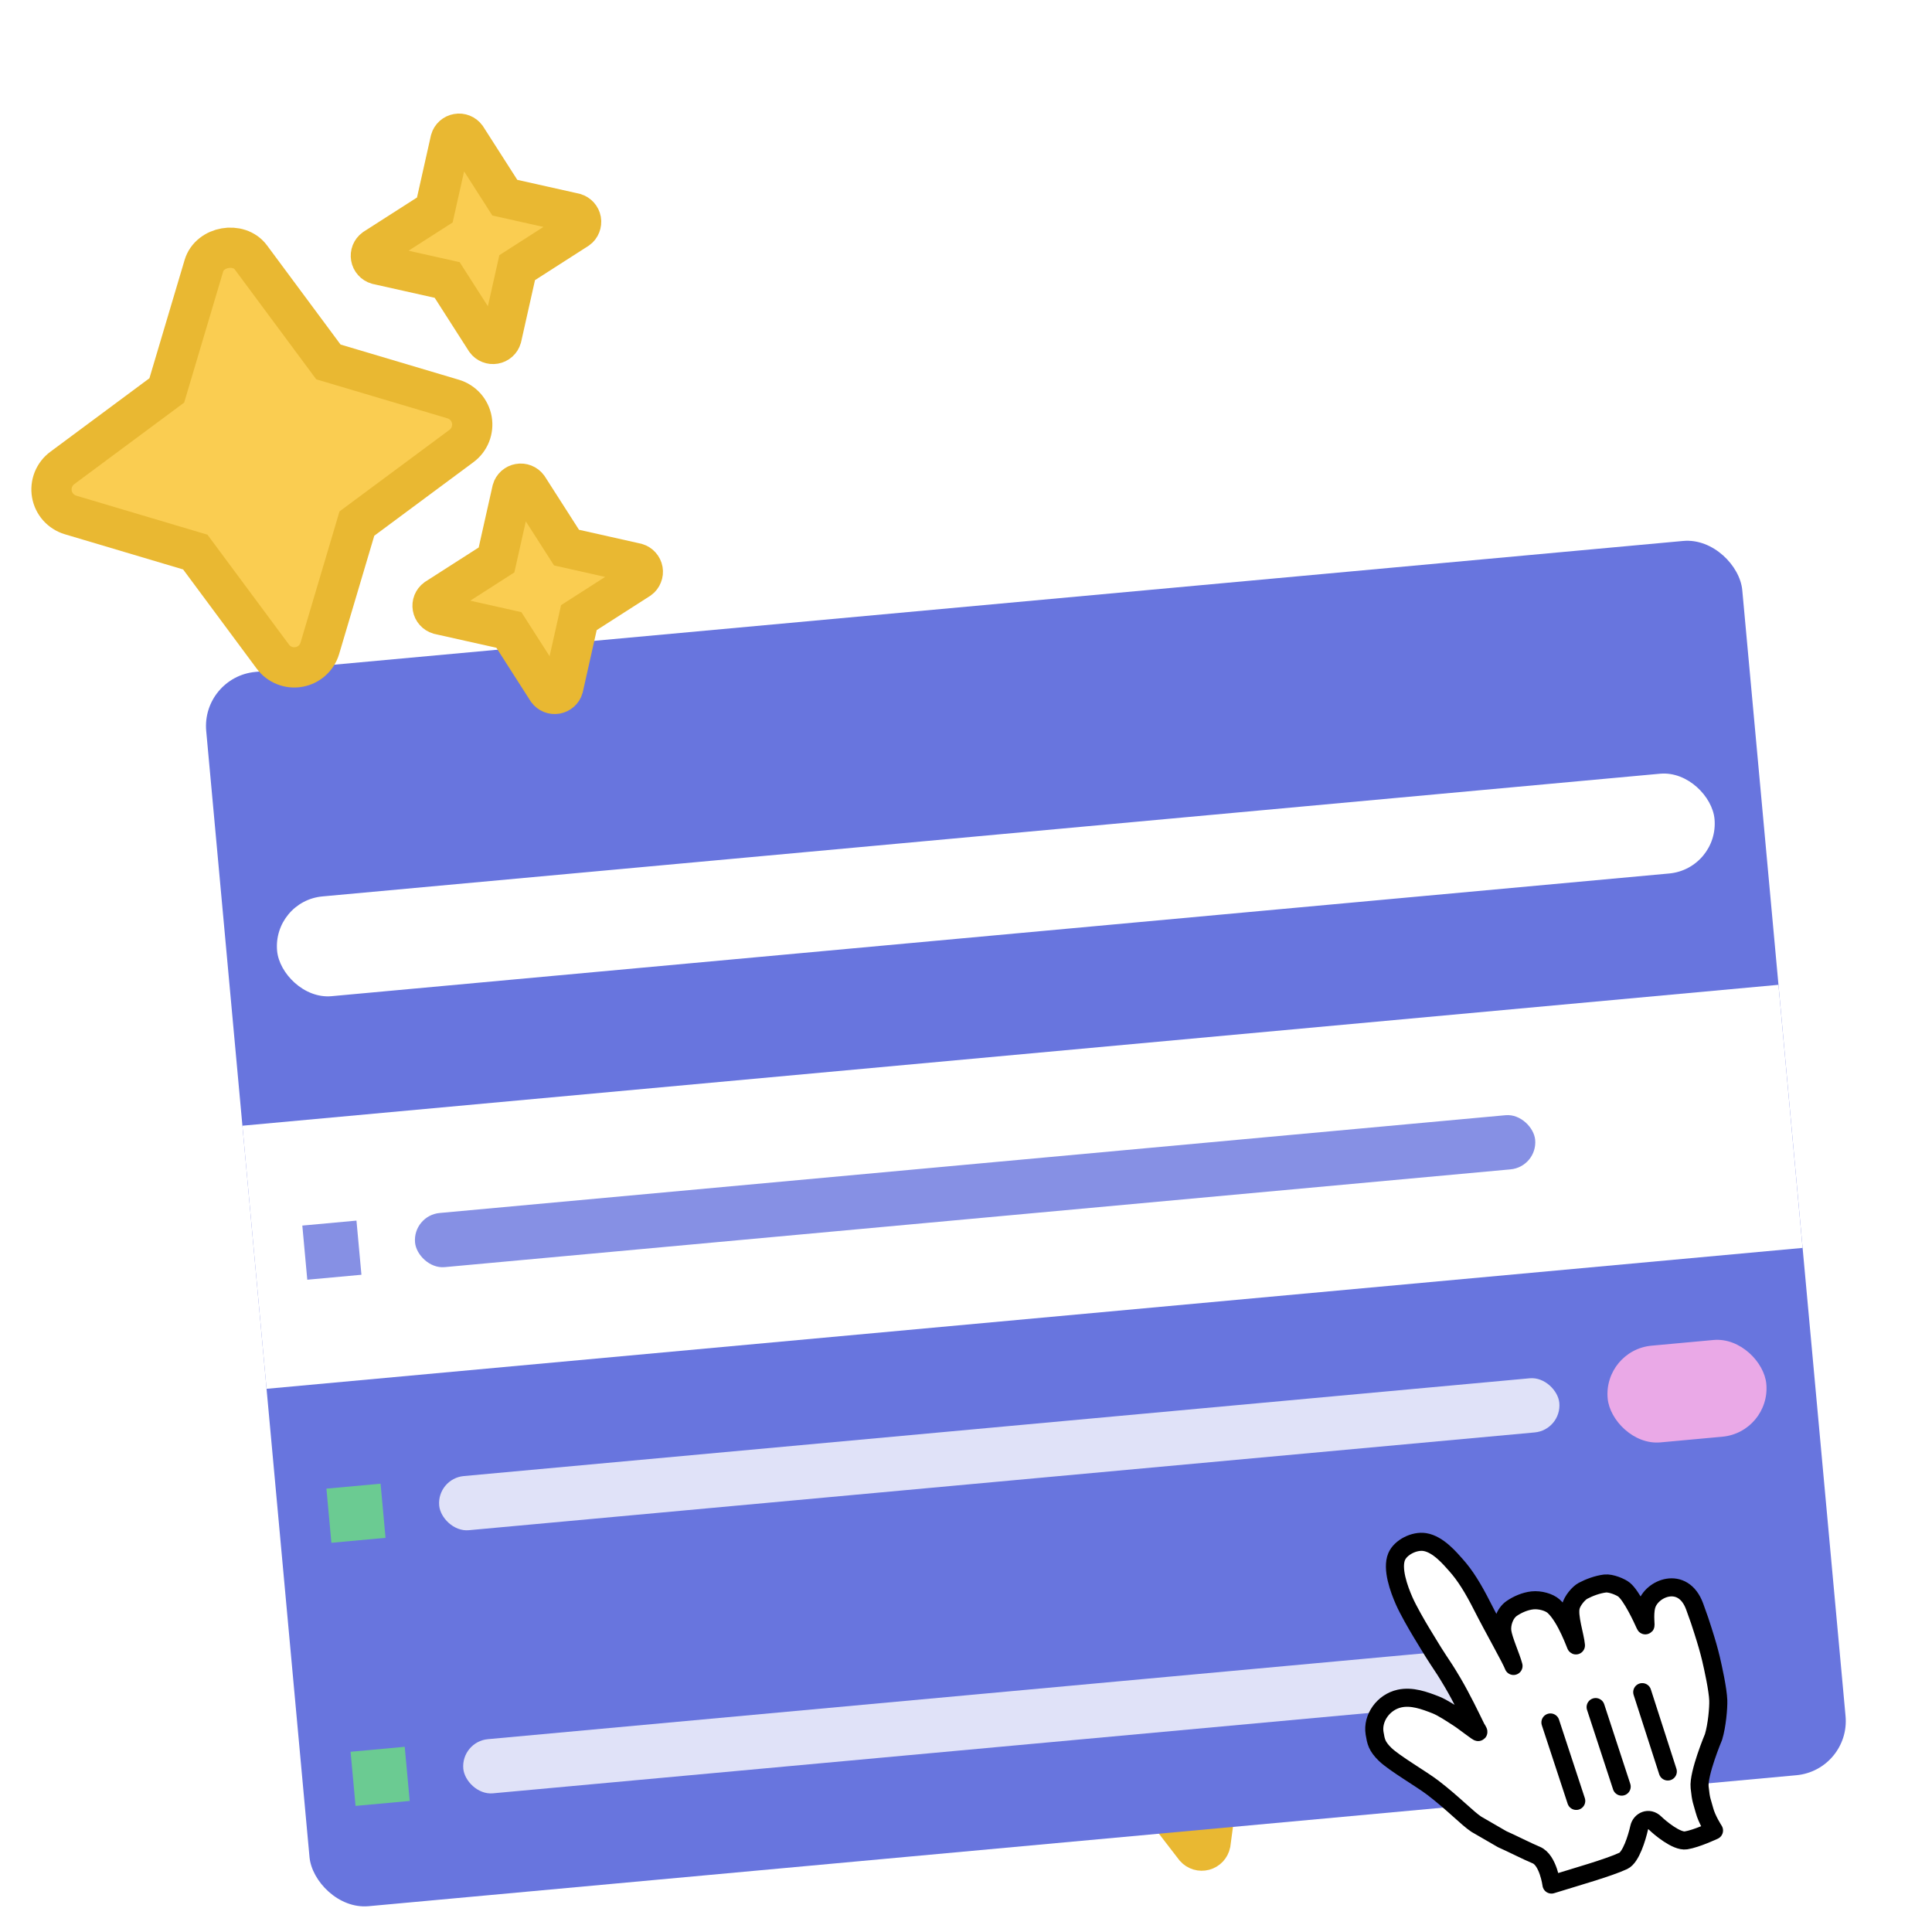 <svg width="48" height="48" viewBox="0 0 48 48" fill="none" xmlns="http://www.w3.org/2000/svg">
<g clip-path="url(#clip0_3381_5065)">
<path d="M29.852 42.331L31.617 42.567C31.658 42.575 31.695 42.594 31.725 42.623C31.755 42.651 31.776 42.687 31.787 42.726C31.797 42.766 31.797 42.808 31.785 42.847C31.773 42.886 31.75 42.922 31.72 42.949L30.309 44.036L30.073 45.801C30.064 45.842 30.045 45.879 30.017 45.909C29.989 45.939 29.953 45.96 29.913 45.971C29.874 45.981 29.832 45.981 29.793 45.969C29.753 45.957 29.718 45.934 29.691 45.904L28.604 44.493L26.838 44.257C26.798 44.248 26.761 44.229 26.731 44.201C26.701 44.173 26.68 44.137 26.669 44.097C26.658 44.058 26.659 44.016 26.671 43.977C26.683 43.937 26.705 43.902 26.736 43.875L28.146 42.788L28.383 41.022C28.391 40.982 28.41 40.945 28.439 40.915C28.467 40.885 28.503 40.864 28.542 40.853C28.582 40.843 28.624 40.843 28.663 40.855C28.702 40.867 28.738 40.889 28.765 40.92L29.852 42.331Z" fill="#FACD51"/>
<path d="M26.318 35.965L24.553 35.728C24.513 35.72 24.476 35.701 24.446 35.673C24.416 35.645 24.395 35.609 24.384 35.569C24.373 35.53 24.374 35.488 24.386 35.449C24.398 35.409 24.42 35.374 24.451 35.347L25.861 34.259L26.098 32.494C26.106 32.454 26.125 32.417 26.153 32.387C26.181 32.357 26.217 32.336 26.257 32.325C26.297 32.314 26.338 32.315 26.378 32.327C26.417 32.339 26.452 32.361 26.48 32.392L27.567 33.802L29.332 34.039C29.372 34.047 29.41 34.066 29.439 34.094C29.469 34.123 29.491 34.158 29.502 34.198C29.512 34.238 29.511 34.279 29.5 34.319C29.488 34.358 29.465 34.393 29.434 34.42L28.024 35.508L27.788 37.273C27.779 37.313 27.76 37.35 27.732 37.38C27.704 37.41 27.668 37.432 27.628 37.442C27.589 37.453 27.547 37.452 27.508 37.441C27.468 37.429 27.433 37.406 27.406 37.375L26.318 35.965Z" fill="#FACD51"/>
<path d="M29.124 39.23C29.034 39.146 28.97 39.038 28.938 38.919C28.906 38.8 28.908 38.675 28.944 38.557C28.979 38.439 29.047 38.334 29.139 38.252L31.559 36.106L32.206 32.938C32.231 32.817 32.289 32.706 32.373 32.617C32.457 32.527 32.565 32.463 32.684 32.431C32.803 32.399 32.928 32.401 33.046 32.436C33.164 32.472 33.269 32.539 33.351 32.631L35.496 35.051L38.665 35.7C38.785 35.724 38.897 35.782 38.986 35.866C39.076 35.951 39.14 36.058 39.172 36.177C39.204 36.296 39.202 36.421 39.166 36.539C39.131 36.657 39.063 36.763 38.971 36.844L36.552 38.99L35.904 42.158C35.803 42.649 35.092 42.84 34.759 42.465L32.614 40.045L29.445 39.397C29.325 39.372 29.213 39.314 29.124 39.23Z" fill="#FACD51"/>
<path d="M29.852 42.331L31.617 42.567C31.658 42.575 31.695 42.594 31.725 42.623C31.755 42.651 31.776 42.687 31.787 42.726C31.797 42.766 31.797 42.808 31.785 42.847C31.773 42.886 31.75 42.922 31.72 42.949L30.309 44.036L30.073 45.801C30.064 45.842 30.045 45.879 30.017 45.909C29.989 45.939 29.953 45.96 29.913 45.971C29.874 45.981 29.832 45.981 29.793 45.969C29.753 45.957 29.718 45.934 29.691 45.904L28.604 44.493L26.838 44.257C26.798 44.248 26.761 44.229 26.731 44.201C26.701 44.173 26.68 44.137 26.669 44.097C26.658 44.058 26.659 44.016 26.671 43.977C26.683 43.937 26.705 43.902 26.736 43.875L28.146 42.788L28.383 41.022C28.391 40.982 28.41 40.945 28.439 40.915C28.467 40.885 28.503 40.864 28.542 40.853C28.582 40.843 28.624 40.843 28.663 40.855C28.702 40.867 28.738 40.889 28.765 40.92L29.852 42.331Z" stroke="#E9B832"/>
<path d="M26.318 35.965L24.553 35.728C24.513 35.72 24.476 35.701 24.446 35.673C24.416 35.645 24.395 35.609 24.384 35.569C24.373 35.53 24.374 35.488 24.386 35.449C24.398 35.409 24.42 35.374 24.451 35.347L25.861 34.259L26.098 32.494C26.106 32.454 26.125 32.417 26.153 32.387C26.181 32.357 26.217 32.336 26.257 32.325C26.297 32.314 26.338 32.315 26.378 32.327C26.417 32.339 26.452 32.361 26.48 32.392L27.567 33.802L29.332 34.039C29.372 34.047 29.41 34.066 29.439 34.094C29.469 34.123 29.491 34.158 29.502 34.198C29.512 34.238 29.511 34.279 29.5 34.319C29.488 34.358 29.465 34.393 29.434 34.42L28.024 35.508L27.788 37.273C27.779 37.313 27.76 37.35 27.732 37.38C27.704 37.41 27.668 37.432 27.628 37.442C27.589 37.453 27.547 37.452 27.508 37.441C27.468 37.429 27.433 37.406 27.406 37.375L26.318 35.965Z" stroke="#E9B832"/>
<path d="M29.124 39.23C29.034 39.146 28.97 39.038 28.938 38.919C28.906 38.8 28.908 38.675 28.944 38.557C28.979 38.439 29.047 38.334 29.139 38.252L31.559 36.106L32.206 32.938C32.231 32.817 32.289 32.706 32.373 32.617C32.457 32.527 32.565 32.463 32.684 32.431C32.803 32.399 32.928 32.401 33.046 32.436C33.164 32.472 33.269 32.539 33.351 32.631L35.496 35.051L38.665 35.7C38.785 35.724 38.897 35.782 38.986 35.866C39.076 35.951 39.14 36.058 39.172 36.177C39.204 36.296 39.202 36.421 39.166 36.539C39.131 36.657 39.063 36.763 38.971 36.844L36.552 38.99L35.904 42.158C35.803 42.649 35.092 42.84 34.759 42.465L32.614 40.045L29.445 39.397C29.325 39.372 29.213 39.314 29.124 39.23Z" stroke="#E9B832"/>
<g filter="url(#filter0_ddd_3381_5065)">
<g clip-path="url(#clip1_3381_5065)">
<rect x="5" y="12.569" width="38.323" height="30.794" rx="1.351" transform="rotate(-5.241 5 12.569)" fill="#6875DE"/>
<g clip-path="url(#clip2_3381_5065)">
<rect width="38.323" height="6.564" transform="translate(6.022 23.72) rotate(-5.241)" fill="white"/>
<rect x="10.25" y="25.95" width="27.946" height="1.351" rx="0.676" transform="rotate(-5.241 10.25 25.95)" fill="#8690E4"/>
<rect x="7.511" y="26.201" width="1.351" height="1.351" transform="rotate(-5.241 7.511 26.201)" fill="#8690E4"/>
</g>
<rect x="6.771" y="18.137" width="35.862" height="2.489" rx="1.245" transform="rotate(-5.241 6.771 18.137)" fill="white"/>
<g clip-path="url(#clip3_3381_5065)">
<rect x="10.85" y="32.486" width="27.946" height="1.351" rx="0.676" transform="rotate(-5.241 10.85 32.486)" fill="#E0E2F8"/>
<rect x="39.832" y="29.295" width="3.958" height="2.413" rx="1.207" transform="rotate(-5.241 39.832 29.295)" fill="#EAA9E7"/>
<rect x="8.11" y="32.737" width="1.351" height="1.351" transform="rotate(-5.241 8.11 32.737)" fill="#6BCB92"/>
</g>
<g clip-path="url(#clip4_3381_5065)">
<rect x="11.449" y="39.023" width="27.946" height="1.351" rx="0.676" transform="rotate(-5.241 11.449 39.023)" fill="#E0E2F8"/>
<rect x="8.71" y="39.274" width="1.351" height="1.351" transform="rotate(-5.241 8.71 39.274)" fill="#6BCB92"/>
</g>
</g>
</g>
<g filter="url(#filter1_d_3381_5065)">
<path fill-rule="evenodd" clip-rule="evenodd" d="M36.678 44.723C36.45 44.571 36.118 44.216 35.605 43.821C35.314 43.598 34.648 43.215 34.413 42.988C34.207 42.786 34.186 42.673 34.151 42.462C34.09 42.087 34.367 41.69 34.77 41.601C35.075 41.534 35.389 41.648 35.674 41.76C35.846 41.828 36.083 41.989 36.224 42.079C36.352 42.161 36.39 42.2 36.532 42.3C36.719 42.432 36.788 42.506 36.676 42.33C36.544 42.06 36.323 41.598 36.09 41.202C35.912 40.902 35.878 40.857 35.729 40.631C35.57 40.39 35.473 40.217 35.313 39.959C35.202 39.776 34.985 39.399 34.888 39.178C34.755 38.877 34.574 38.374 34.699 38.076C34.797 37.843 35.138 37.672 35.398 37.713C35.737 37.766 36.039 38.137 36.17 38.282C36.404 38.542 36.602 38.866 36.824 39.304C37.107 39.862 37.542 40.622 37.603 40.791C37.549 40.577 37.353 40.151 37.325 39.937C37.299 39.744 37.384 39.482 37.559 39.362C37.706 39.261 37.891 39.182 38.07 39.162C38.261 39.141 38.49 39.208 38.599 39.306C38.919 39.595 39.158 40.321 39.154 40.279C39.134 40.049 38.968 39.566 39.025 39.324C39.062 39.165 39.226 38.979 39.328 38.925C39.486 38.841 39.689 38.766 39.876 38.743C40.027 38.726 40.273 38.832 40.351 38.897C40.539 39.053 40.788 39.584 40.872 39.772C40.906 39.849 40.842 39.535 40.904 39.299C41.018 38.86 41.814 38.525 42.103 39.314C42.237 39.682 42.229 39.666 42.31 39.917C42.404 40.212 42.455 40.391 42.508 40.609C42.563 40.843 42.68 41.374 42.69 41.646C42.696 41.834 42.658 42.272 42.572 42.555C42.572 42.555 42.19 43.465 42.227 43.807C42.262 44.149 42.285 44.144 42.346 44.376C42.406 44.607 42.584 44.879 42.584 44.879C42.584 44.879 42.146 45.085 41.887 45.125C41.653 45.161 41.234 44.807 41.119 44.694C40.961 44.539 40.763 44.642 40.726 44.806C40.668 45.066 40.519 45.546 40.331 45.634C39.966 45.804 39.167 46.029 38.546 46.222C38.546 46.222 38.466 45.611 38.167 45.489C37.946 45.398 37.55 45.195 37.321 45.095L36.678 44.723Z" fill="white"/>
<path fill-rule="evenodd" clip-rule="evenodd" d="M36.678 44.723C36.45 44.571 36.118 44.216 35.605 43.821C35.314 43.598 34.648 43.215 34.413 42.988C34.207 42.786 34.186 42.673 34.151 42.462C34.09 42.087 34.367 41.69 34.77 41.601C35.075 41.534 35.389 41.648 35.674 41.76C35.846 41.828 36.083 41.989 36.224 42.079C36.352 42.161 36.39 42.2 36.532 42.3C36.719 42.432 36.788 42.506 36.676 42.33C36.544 42.06 36.323 41.598 36.09 41.202C35.912 40.902 35.878 40.857 35.729 40.631C35.57 40.39 35.473 40.217 35.313 39.959C35.202 39.776 34.985 39.399 34.888 39.178C34.755 38.877 34.574 38.374 34.699 38.076C34.797 37.843 35.138 37.672 35.398 37.713C35.737 37.766 36.039 38.137 36.17 38.282C36.404 38.542 36.602 38.866 36.824 39.304C37.107 39.862 37.542 40.622 37.603 40.791C37.549 40.577 37.353 40.151 37.325 39.937C37.299 39.744 37.384 39.482 37.559 39.362C37.706 39.261 37.891 39.182 38.07 39.162C38.261 39.141 38.49 39.208 38.599 39.306C38.919 39.595 39.158 40.321 39.154 40.279C39.134 40.049 38.968 39.566 39.025 39.324C39.062 39.165 39.226 38.979 39.328 38.925C39.486 38.841 39.689 38.766 39.876 38.743C40.027 38.726 40.273 38.832 40.351 38.897C40.539 39.053 40.788 39.584 40.872 39.772C40.906 39.849 40.842 39.535 40.904 39.299C41.018 38.86 41.814 38.525 42.103 39.314C42.237 39.682 42.229 39.666 42.31 39.917C42.404 40.212 42.455 40.391 42.508 40.609C42.563 40.843 42.68 41.374 42.69 41.646C42.696 41.834 42.658 42.272 42.572 42.555C42.572 42.555 42.19 43.465 42.227 43.807C42.262 44.149 42.285 44.144 42.346 44.376C42.406 44.607 42.584 44.879 42.584 44.879C42.584 44.879 42.146 45.085 41.887 45.125C41.653 45.161 41.234 44.807 41.119 44.694C40.961 44.539 40.763 44.642 40.726 44.806C40.668 45.066 40.519 45.546 40.331 45.634C39.966 45.804 39.167 46.029 38.546 46.222C38.546 46.222 38.466 45.611 38.167 45.489C37.946 45.398 37.55 45.195 37.321 45.095L36.678 44.723Z" stroke="black" stroke-width="0.449" stroke-linecap="round" stroke-linejoin="round"/>
<path d="M41.436 43.413L40.801 41.442" stroke="black" stroke-width="0.449" stroke-linecap="round"/>
<path d="M40.29 43.789L39.643 41.813" stroke="black" stroke-width="0.449" stroke-linecap="round"/>
<path d="M38.52 42.195L39.161 44.144" stroke="black" stroke-width="0.449" stroke-linecap="round"/>
</g>
<path d="M11.11 6.956L9.372 6.567C9.332 6.555 9.297 6.533 9.27 6.502C9.242 6.471 9.224 6.434 9.217 6.393C9.21 6.353 9.214 6.311 9.229 6.273C9.245 6.235 9.27 6.202 9.303 6.178L10.803 5.217L11.193 3.479C11.204 3.44 11.226 3.405 11.257 3.377C11.288 3.35 11.325 3.332 11.366 3.325C11.406 3.317 11.448 3.322 11.486 3.337C11.524 3.352 11.557 3.378 11.582 3.411L12.542 4.911L14.28 5.3C14.319 5.312 14.354 5.334 14.382 5.365C14.409 5.395 14.428 5.433 14.435 5.473C14.442 5.514 14.437 5.555 14.422 5.593C14.407 5.632 14.382 5.665 14.348 5.689L12.849 6.65L12.459 8.387C12.447 8.427 12.425 8.462 12.395 8.489C12.364 8.517 12.326 8.535 12.286 8.542C12.245 8.549 12.204 8.545 12.166 8.53C12.127 8.515 12.094 8.489 12.07 8.456L11.11 6.956Z" fill="#FACD51"/>
<path d="M14.075 13.605L15.813 13.995C15.852 14.007 15.888 14.029 15.915 14.06C15.942 14.09 15.961 14.128 15.968 14.168C15.975 14.209 15.971 14.25 15.955 14.288C15.94 14.327 15.915 14.36 15.882 14.384L14.382 15.345L13.992 17.082C13.981 17.122 13.958 17.157 13.928 17.184C13.897 17.212 13.859 17.23 13.819 17.237C13.778 17.244 13.737 17.24 13.699 17.225C13.661 17.209 13.628 17.184 13.603 17.151L12.643 15.651L10.905 15.262C10.866 15.25 10.83 15.228 10.803 15.197C10.775 15.166 10.757 15.129 10.75 15.088C10.743 15.048 10.747 15.006 10.762 14.968C10.778 14.93 10.803 14.897 10.836 14.873L12.336 13.912L12.726 12.174C12.737 12.135 12.76 12.1 12.79 12.072C12.821 12.045 12.858 12.027 12.899 12.02C12.939 12.012 12.981 12.017 13.019 12.032C13.057 12.047 13.09 12.073 13.115 12.106L14.075 13.605Z" fill="#FACD51"/>
<path d="M11.565 10.108C11.647 10.2 11.701 10.313 11.723 10.434C11.744 10.555 11.731 10.68 11.686 10.794C11.64 10.909 11.564 11.008 11.465 11.081L8.867 13.008L7.946 16.108C7.911 16.226 7.843 16.332 7.752 16.413C7.66 16.495 7.547 16.55 7.426 16.571C7.305 16.593 7.18 16.58 7.066 16.534C6.951 16.489 6.852 16.412 6.779 16.314L4.852 13.716L1.753 12.794C1.635 12.759 1.529 12.691 1.447 12.6C1.365 12.508 1.31 12.395 1.289 12.274C1.268 12.153 1.281 12.028 1.326 11.914C1.372 11.8 1.448 11.7 1.547 11.627L4.144 9.7L5.066 6.601C5.209 6.12 5.934 5.992 6.233 6.395L8.159 8.992L11.259 9.914C11.377 9.949 11.483 10.017 11.565 10.108Z" fill="#FACD51"/>
<path d="M11.11 6.956L9.372 6.567C9.332 6.555 9.297 6.533 9.27 6.502C9.242 6.471 9.224 6.434 9.217 6.393C9.21 6.353 9.214 6.311 9.229 6.273C9.245 6.235 9.27 6.202 9.303 6.178L10.803 5.217L11.193 3.479C11.204 3.44 11.226 3.405 11.257 3.377C11.288 3.35 11.325 3.332 11.366 3.325C11.406 3.317 11.448 3.322 11.486 3.337C11.524 3.352 11.557 3.378 11.582 3.411L12.542 4.911L14.28 5.3C14.319 5.312 14.354 5.334 14.382 5.365C14.409 5.395 14.428 5.433 14.435 5.473C14.442 5.514 14.437 5.555 14.422 5.593C14.407 5.632 14.382 5.665 14.348 5.689L12.849 6.65L12.459 8.387C12.447 8.427 12.425 8.462 12.395 8.489C12.364 8.517 12.326 8.535 12.286 8.542C12.245 8.549 12.204 8.545 12.166 8.53C12.127 8.515 12.094 8.489 12.07 8.456L11.11 6.956Z" stroke="#E9B832"/>
<path d="M14.075 13.605L15.813 13.995C15.852 14.007 15.888 14.029 15.915 14.06C15.942 14.09 15.961 14.128 15.968 14.168C15.975 14.209 15.971 14.25 15.955 14.288C15.94 14.327 15.915 14.36 15.882 14.384L14.382 15.345L13.992 17.082C13.981 17.122 13.958 17.157 13.928 17.184C13.897 17.212 13.859 17.23 13.819 17.237C13.778 17.244 13.737 17.24 13.699 17.225C13.661 17.209 13.628 17.184 13.603 17.151L12.643 15.651L10.905 15.262C10.866 15.25 10.83 15.228 10.803 15.197C10.775 15.166 10.757 15.129 10.75 15.088C10.743 15.048 10.747 15.006 10.762 14.968C10.778 14.93 10.803 14.897 10.836 14.873L12.336 13.912L12.726 12.174C12.737 12.135 12.76 12.1 12.79 12.072C12.821 12.045 12.858 12.027 12.899 12.02C12.939 12.012 12.981 12.017 13.019 12.032C13.057 12.047 13.09 12.073 13.115 12.106L14.075 13.605Z" stroke="#E9B832"/>
<path d="M11.565 10.108C11.647 10.2 11.701 10.313 11.723 10.434C11.744 10.555 11.731 10.68 11.686 10.794C11.64 10.909 11.564 11.008 11.465 11.081L8.867 13.008L7.946 16.108C7.911 16.226 7.843 16.332 7.752 16.413C7.66 16.495 7.547 16.55 7.426 16.571C7.305 16.593 7.18 16.58 7.066 16.534C6.951 16.489 6.852 16.412 6.779 16.314L4.852 13.716L1.753 12.794C1.635 12.759 1.529 12.691 1.447 12.6C1.365 12.508 1.31 12.395 1.289 12.274C1.268 12.153 1.281 12.028 1.326 11.914C1.372 11.8 1.448 11.7 1.547 11.627L4.144 9.7L5.066 6.601C5.209 6.12 5.934 5.992 6.233 6.395L8.159 8.992L11.259 9.914C11.377 9.949 11.483 10.017 11.565 10.108Z" stroke="#E9B832"/>
</g>
<defs>
<filter id="filter0_ddd_3381_5065" x="0.56" y="5.497" width="49.857" height="43.722" filterUnits="userSpaceOnUse" color-interpolation-filters="sRGB">
<feFlood flood-opacity="0" result="BackgroundImageFix"/>
<feColorMatrix in="SourceAlpha" type="matrix" values="0 0 0 0 0 0 0 0 0 0 0 0 0 0 0 0 0 0 127 0" result="hardAlpha"/>
<feOffset dy="1.062"/>
<feGaussianBlur stdDeviation="0.724"/>
<feColorMatrix type="matrix" values="0 0 0 0 0 0 0 0 0 0 0 0 0 0 0 0 0 0 0.2 0"/>
<feBlend mode="normal" in2="BackgroundImageFix" result="effect1_dropShadow_3381_5065"/>
<feColorMatrix in="SourceAlpha" type="matrix" values="0 0 0 0 0 0 0 0 0 0 0 0 0 0 0 0 0 0 127 0" result="hardAlpha"/>
<feOffset dy="0.869"/>
<feGaussianBlur stdDeviation="2.22"/>
<feColorMatrix type="matrix" values="0 0 0 0 0 0 0 0 0 0 0 0 0 0 0 0 0 0 0.12 0"/>
<feBlend mode="normal" in2="effect1_dropShadow_3381_5065" result="effect2_dropShadow_3381_5065"/>
<feColorMatrix in="SourceAlpha" type="matrix" values="0 0 0 0 0 0 0 0 0 0 0 0 0 0 0 0 0 0 127 0" result="hardAlpha"/>
<feOffset dy="2.317"/>
<feGaussianBlur stdDeviation="1.834"/>
<feColorMatrix type="matrix" values="0 0 0 0 0 0 0 0 0 0 0 0 0 0 0 0 0 0 0.14 0"/>
<feBlend mode="normal" in2="effect2_dropShadow_3381_5065" result="effect3_dropShadow_3381_5065"/>
<feBlend mode="normal" in="SourceGraphic" in2="effect3_dropShadow_3381_5065" result="shape"/>
</filter>
<filter id="filter1_d_3381_5065" x="30.988" y="34.415" width="15.354" height="15.741" filterUnits="userSpaceOnUse" color-interpolation-filters="sRGB">
<feFlood flood-opacity="0" result="BackgroundImageFix"/>
<feColorMatrix in="SourceAlpha" type="matrix" values="0 0 0 0 0 0 0 0 0 0 0 0 0 0 0 0 0 0 127 0" result="hardAlpha"/>
<feOffset dy="0.599"/>
<feGaussianBlur stdDeviation="0.778"/>
<feColorMatrix type="matrix" values="0 0 0 0 0 0 0 0 0 0 0 0 0 0 0 0 0 0 0.32 0"/>
<feBlend mode="normal" in2="BackgroundImageFix" result="effect1_dropShadow_3381_5065"/>
<feBlend mode="normal" in="SourceGraphic" in2="effect1_dropShadow_3381_5065" result="shape"/>
</filter>
<clipPath id="clip0_3381_5065">
<rect width="48" height="48" fill="white"/>
</clipPath>
<clipPath id="clip1_3381_5065">
<rect x="5" y="12.569" width="38.323" height="30.794" rx="1.351" transform="rotate(-5.241 5 12.569)" fill="white"/>
</clipPath>
<clipPath id="clip2_3381_5065">
<rect width="38.323" height="6.564" fill="white" transform="translate(6.022 23.72) rotate(-5.241)"/>
</clipPath>
<clipPath id="clip3_3381_5065">
<rect width="38.323" height="6.564" fill="white" transform="translate(6.622 30.257) rotate(-5.241)"/>
</clipPath>
<clipPath id="clip4_3381_5065">
<rect width="38.323" height="6.564" fill="white" transform="translate(7.222 36.794) rotate(-5.241)"/>
</clipPath>
</defs>
</svg>
